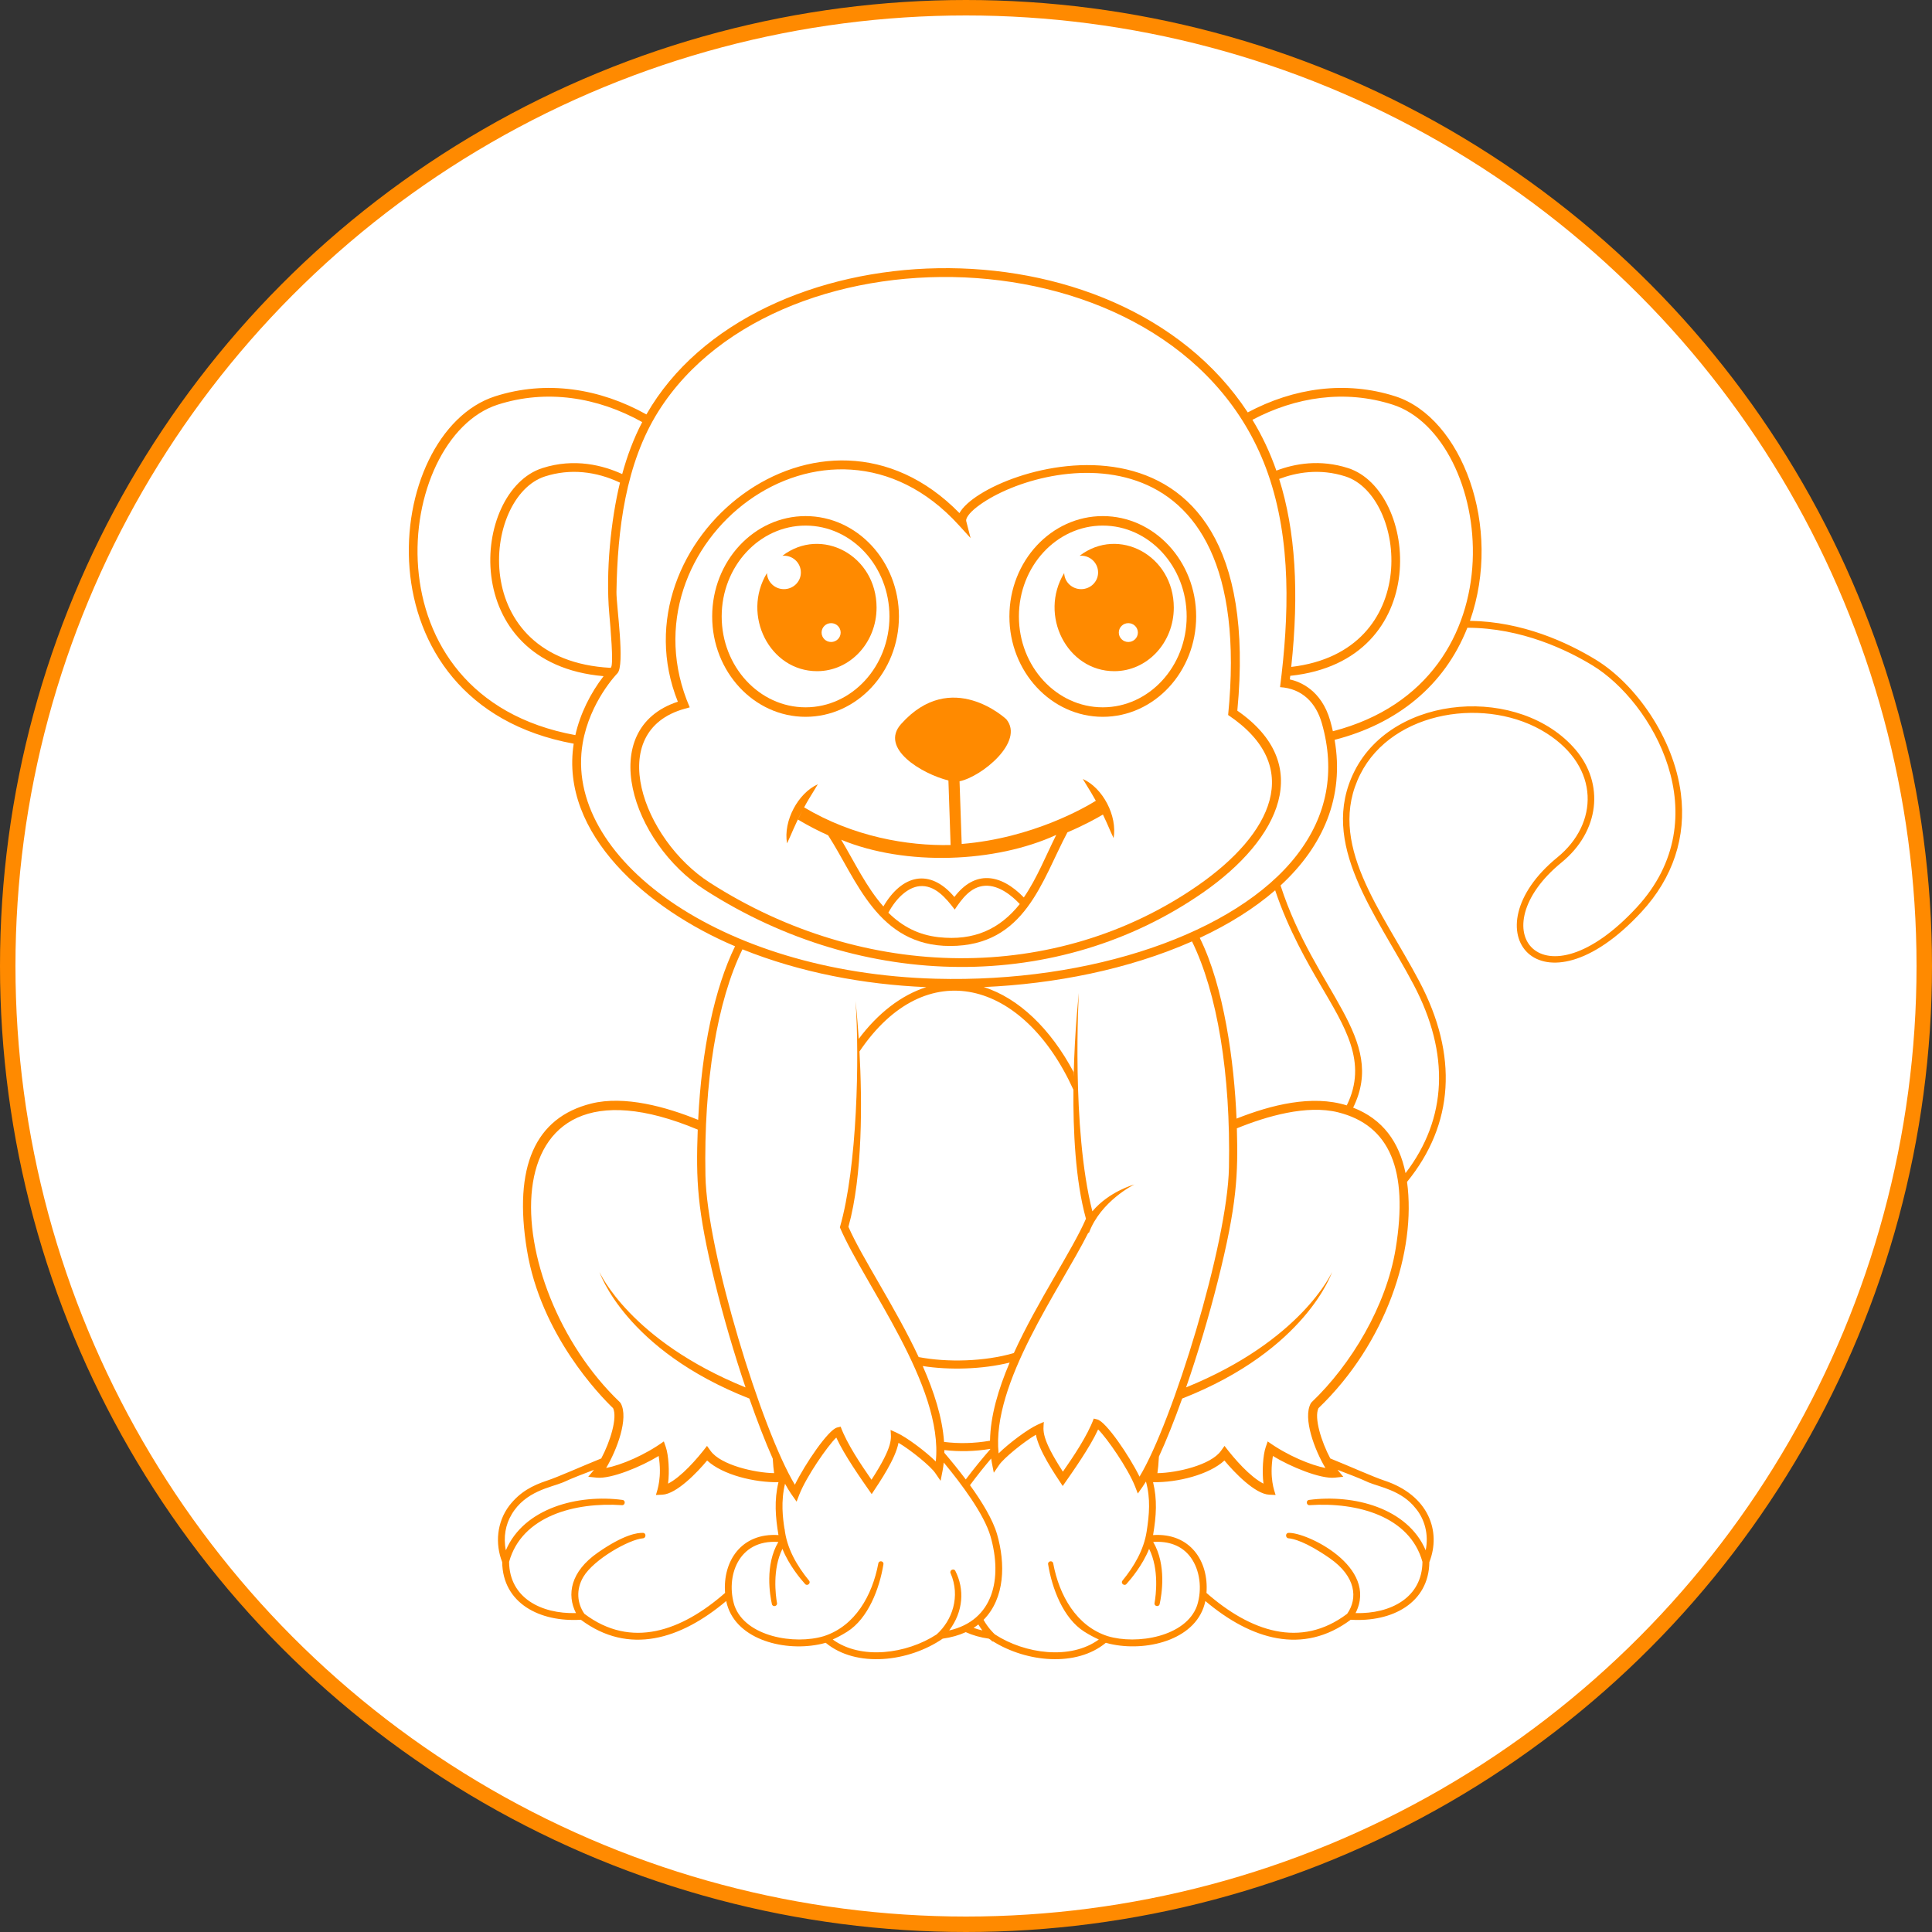 <svg width="2500" height="2500" viewBox="0 0 2500 2500" fill="none" xmlns="http://www.w3.org/2000/svg">
<rect x="0" y="0" width="2500" height="2500" fill="#333333" stroke="none"/>
<circle cx="1250" cy="1250" r="1240" fill="white" stroke="#FF8A00" stroke-width="20"/>
<g clip-path="url(#clip0_5_228)">
<path d="M2175.02 1026.69C2165.68 954.486 2116.41 885.25 2065.19 853.803C2027.96 831.078 1969.84 804.311 1902.11 803.371C1944.85 681.833 1891.62 540.583 1805.67 512.87C1740.96 492.118 1673.91 502.029 1614.59 533.646C1444.7 275.192 975.274 293.727 836.443 536.265C776.243 502.642 707.057 491.546 640.558 512.87C494.09 560.108 458.151 910.279 742.375 962.329C724.218 1079.2 838.183 1176.71 951.15 1224.47C924.65 1278.91 907.93 1357.45 903.42 1449.11C862.376 1432.4 808.244 1417.2 765.069 1427.99C692.244 1446.19 664.226 1509.98 681.854 1617.48C699.758 1726.98 776.27 1805.79 793.33 1822.18C799.219 1834.53 789.555 1865.64 778.008 1887.23C751.721 1897.88 722.495 1911.04 708.224 1915.78C688.832 1922.17 672.875 1930.53 659.094 1948.19C642.717 1969.74 640.558 1997.75 649.832 2021.33C650.521 2074.58 698.395 2099.25 751.605 2095.94C813.742 2142.34 880.971 2121.28 939.705 2071.72C949.485 2120.02 1011.35 2137.17 1058.74 2128.07C1060.06 2127.97 1066.12 2126.47 1068.46 2125.77C1108.03 2158.67 1176.04 2150.56 1219.83 2120.42C1230.95 2118.87 1240.89 2116.02 1249.7 2111.99C1258.52 2116.02 1268.46 2118.87 1279.57 2120.42C1280.33 2120.94 1281.13 2121.44 1281.9 2121.95L1284.29 2124.28L1284.72 2123.78C1328.41 2151.12 1392.9 2157.4 1430.94 2125.76C1433.73 2126.6 1439.55 2127.99 1440.67 2128.07C1487.04 2136.98 1549.76 2120.68 1559.71 2071.72C1618.74 2121.53 1685.89 2142.18 1747.8 2095.94C1801.57 2099.29 1848.89 2074.17 1849.58 2021.33C1865.11 1981.84 1848.99 1934.85 1791.19 1915.78C1776.91 1911.04 1748.02 1898.01 1721.4 1887.23C1709.86 1865.64 1700.19 1834.53 1706.08 1822.18C1793.56 1738.16 1832.89 1618.75 1820.71 1529.36C1881.48 1454.88 1887.12 1365.65 1836.71 1270.1C1788.16 1178.1 1715.17 1091.12 1760.35 1001.6C1802.12 918.838 1925.45 900.44 2001.45 948.953C2070.62 993.114 2068.71 1065.8 2015.27 1109.41C1899.1 1204.24 1993.53 1321.54 2124.31 1179.78C2164.77 1135.95 2182.31 1083.01 2175.02 1026.69ZM1802.2 523.63C1931.16 565.193 1974.91 881.475 1724.74 946.231C1723.77 941.917 1722.51 936.87 1721.28 932.578C1709.76 892.354 1681.46 881.866 1669.04 879.168C1669.24 877.598 1669.38 876.077 1669.57 874.517C1855.64 855.004 1834.93 634.73 1744.46 605.734C1708.19 594.076 1675.59 599.884 1651.6 608.961C1643.43 585.567 1633.19 563.842 1620.64 543.228C1676.41 513.725 1740.15 503.712 1802.2 523.63ZM1655.21 619.762C1677.35 611.359 1707.64 605.77 1741 616.492C1819.61 641.693 1842.07 842.94 1670.85 862.994C1681.14 766.889 1676.41 686.948 1655.21 619.762ZM744.513 951.233C469.878 901.026 510.217 566.766 644.015 523.63C707.036 503.404 772.998 513.735 831.022 546.184C819.89 567.472 811.507 590.092 805.127 613.449C780.618 602.229 743.469 592.33 701.769 605.732C609.686 635.221 591.187 858.581 781.023 874.948C764.023 896.958 750.732 923.597 744.513 951.233ZM788.347 793.57C790.164 814.301 793.936 857.442 790.844 863.354C790.801 863.395 790.505 863.702 790.055 864.183C603.678 854.348 623.937 642.525 705.219 616.489C737.884 605.987 771.491 609.976 802.259 624.532C790.542 672.538 783.643 739.688 788.347 793.57ZM754.034 961.44C763.289 907.942 798.352 871.845 798.846 871.343C809.11 861.031 797.433 783.23 797.699 765.917C798.972 685.757 809.453 599.822 851.963 532.297C1009.3 282.347 1529.69 295.623 1640.74 612.777C1671.27 699.958 1668.04 797.676 1656.38 889.17C1684.93 890.879 1702.88 909.419 1710.4 935.681C1728.32 998.237 1717.39 1055.77 1677.91 1106.7C1599.57 1207.74 1411.77 1271.96 1210.85 1266.47C929.302 1258.81 728.627 1108.26 754.034 961.44ZM1342.83 1843.48C1329.79 1849.35 1305.63 1867.5 1292.19 1880.7C1282.72 1789.59 1371.89 1667.82 1408.27 1595.14L1409.04 1595.42C1424.15 1554.36 1467.31 1532.95 1467.74 1532.75C1467.74 1532.75 1435.3 1541.51 1413.51 1567.45C1386.09 1460.11 1395.91 1286.61 1396.04 1284.81C1396.04 1284.81 1390.65 1332.21 1389.29 1393.06C1389.25 1391.07 1389.21 1389.11 1389.18 1387.15C1359.54 1331.34 1318.22 1291.53 1272.95 1277.25C1364.04 1273.28 1459.71 1254.69 1542.45 1218.17C1575.07 1284.71 1592.6 1389.49 1590.26 1510.85C1588.38 1609.36 1517.42 1839.91 1474.55 1910.78C1461.31 1883.8 1431.19 1839.46 1419.82 1836.73L1415.31 1835.64C1407.03 1858.13 1389 1884.68 1375.38 1904.32C1346.68 1859.97 1350.04 1851.18 1350.71 1839.91L1342.83 1843.48ZM1281.08 1864.29C1260.22 1867.87 1240.66 1868.2 1221.61 1865.84C1219.43 1834.37 1208.65 1800.89 1194.01 1767.64C1227.82 1773.02 1270.86 1772.03 1306.48 1763.18C1291.82 1797.61 1281.59 1832.15 1281.08 1864.29ZM1281.35 1875.4C1271.96 1886.2 1260.66 1899.78 1249.7 1914.4C1240.24 1901.77 1230.51 1889.91 1221.98 1879.95C1222 1878.76 1222.02 1877.58 1222.01 1876.39C1241.33 1878.61 1261.08 1878.19 1281.32 1874.88C1281.33 1875.06 1281.33 1875.23 1281.35 1875.4ZM1112.16 1360.61C1198.28 1233.03 1324.64 1268.43 1389.02 1410.18C1388.57 1461.95 1391.37 1527.17 1405.22 1577.05C1387.28 1618.43 1342.4 1683.85 1311.91 1750.86C1273.88 1761.95 1225.61 1763.13 1188.75 1756.04C1159.01 1692.28 1114.97 1626.95 1097.87 1587.51C1116.53 1520.29 1115.58 1424.02 1112.16 1360.61ZM1552.48 1213.62C1590.13 1196.07 1623.16 1175.37 1650.06 1152.03C1667.22 1203.41 1692.67 1247.11 1708.04 1273.48L1708.04 1273.48C1740.31 1328.78 1770.26 1374.51 1742.7 1430.37C1697.8 1416.27 1644.84 1429.74 1600.07 1447.47C1597.14 1374.76 1583.76 1276.25 1552.48 1213.62ZM960.744 1228.43C1035.25 1258.37 1117.79 1273.98 1198.65 1277.36C1166 1287.71 1135.96 1311.25 1111.19 1344.29C1109.24 1314.55 1107.06 1295.27 1107.06 1295.27C1112.2 1367.35 1109.48 1510.01 1086.78 1588.21C1118.54 1662.29 1221.08 1793.33 1210.91 1891.16C1197.47 1877.97 1173.3 1859.81 1160.27 1853.94L1152.39 1850.36C1153.03 1861.19 1156.71 1869.98 1127.71 1914.78C1114.11 1895.15 1096.07 1868.59 1087.79 1846.1L1083.28 1847.19C1071.91 1849.91 1041.79 1894.26 1028.55 1921.23C985.68 1850.36 914.715 1619.81 912.84 1521.3C910.495 1399.83 928.063 1294.96 960.744 1228.43ZM803.179 1815.78L802.099 1814.4C644.601 1664.15 623.248 1344.65 902.873 1461.69C900.469 1527.44 902.056 1565.11 924.876 1658.56C935.914 1703.75 949.987 1751.69 964.729 1795.31C815.506 1734.8 776.095 1646.85 775.68 1645.9C775.68 1645.9 808.957 1746.68 969.681 1809.73C979.826 1838.78 990.156 1865.44 999.927 1887.47C1000.4 1895.23 1000.98 1901.53 1001.71 1906.25C976.771 1905.86 932.6 1895.75 919.512 1877.44L914.873 1870.99C901.545 1888.54 881.445 1911.12 864.47 1919.82C866.537 1903.92 865.055 1882.69 861.591 1872.63L859.022 1865.17C834.329 1883 804.084 1895.71 784.339 1899.57C797.965 1876.81 813.98 1835.08 803.179 1815.78ZM938.248 2061.23C881.793 2110.68 816.775 2134.03 756.187 2088.24C747.067 2075.19 744.877 2057.16 754.896 2040.4C768.512 2017.61 814.227 1991.95 832.055 1990.55C836.059 1990.24 836.428 1983.76 832.146 1983.55C824.801 1983.18 807.002 1985.79 773.592 2009.06C738.091 2033.8 733.2 2063.42 745.306 2087.33C699.961 2088.54 659.14 2067.49 658.769 2021.02C675.224 1961.63 744.069 1943.52 804.884 1947.68C809.095 1947.97 809.762 1941.47 805.559 1940.91C748.405 1933.28 678.007 1951.1 654.569 2006.07C651.078 1989.01 654.362 1972.33 661.937 1959.9V1959.83C679.726 1929.42 712.925 1924.68 728.418 1918.24C737.65 1914.45 731.315 1916.16 768.601 1901.97C768.092 1902.6 769.827 1900.55 761.186 1910.92L772.026 1912.06C790.633 1914.08 829.866 1897.82 852.307 1884.02C856.694 1911.18 850.873 1927.59 848.764 1934.5L857.103 1934.12C875.445 1933.24 902.341 1905.21 915.029 1889.88C935.197 1908.63 976.782 1918.54 1007.34 1917.94C1001.67 1941.19 1003.41 1963.07 1007.34 1986.38C959.114 1983.22 935.081 2020.41 938.248 2061.23ZM1228.22 2109.81C1246.78 2085.09 1248.23 2056.41 1236.18 2032.7C1234.26 2028.91 1228.33 2031.73 1230.05 2035.7C1243.09 2065.84 1232.15 2096.88 1211.96 2114.96C1173.01 2140.32 1113.94 2148.14 1077.54 2121.5C1083 2119.04 1089.36 2115.77 1096.3 2111.39C1123.47 2094.28 1138.1 2055.53 1143.16 2024.12C1143.85 2019.8 1137.35 2018.76 1136.55 2023.02C1128.75 2064.71 1106.41 2104.13 1066.09 2117.16C1028.24 2128.62 964.766 2118.01 950.447 2077.78C938.729 2041.17 954.613 1991.61 1007.17 1995.3C989.549 2025.21 996.264 2064.19 998.836 2075.72C999.777 2079.95 1006.18 2078.57 1005.44 2074.4C1003.67 2064.3 999.257 2030.77 1012.45 2004.22C1020.95 2025.43 1035.98 2043.28 1041.78 2049.7C1044.69 2052.92 1049.65 2048.65 1046.9 2045.3C1031.01 2025.93 1017.91 2003.16 1015.22 1978.04L1015.07 1978.06C1012.97 1964.38 1010.22 1942.98 1015.82 1919.97C1021.8 1930.76 1024.67 1934.46 1030.78 1943.1L1034.29 1934.03C1043.4 1910.77 1070.66 1871.33 1082.14 1860.17C1092.47 1882.89 1114.43 1914.02 1127.96 1933.38C1139.51 1915.95 1158.62 1887.79 1162.66 1866.98C1179.3 1876.81 1204.3 1897.46 1210.08 1905.92L1217.12 1916.17C1219.55 1903.88 1220.37 1900.51 1221.21 1892.52C1244.35 1920.36 1273.54 1959.61 1281.7 1987.96C1297.42 2042.58 1285.51 2096.78 1228.22 2109.81ZM1259.81 2106.44C1261.95 2105.06 1264.02 2103.63 1265.99 2102.07C1267.52 2104.63 1269.23 2107.21 1271.17 2109.8C1267.18 2108.9 1263.42 2107.74 1259.81 2106.44ZM1548.99 2077.68C1534.6 2118.11 1470.84 2128.55 1433.28 2117.15C1393.01 2104.12 1370.66 2064.75 1362.85 2023.02C1362.04 2018.67 1355.58 2019.95 1356.25 2024.12C1361.31 2055.55 1375.93 2094.27 1403.11 2111.39C1410.04 2115.76 1416.41 2119.04 1421.86 2121.5C1385.4 2148.19 1326.32 2140.27 1287.44 2114.95C1286.13 2113.78 1278.89 2107.01 1272.71 2096.07C1300.6 2067.9 1301.1 2023.15 1290.25 1985.49C1284.76 1966.41 1270.74 1943.38 1255.16 1921.82C1264.41 1909.28 1274.04 1897.37 1282.53 1887.34C1283.2 1891.88 1283.27 1891.96 1285.98 1905.7L1293.02 1895.45C1298.8 1886.99 1323.81 1866.34 1340.45 1856.51C1344.48 1877.32 1363.59 1905.46 1375.15 1922.91C1388.97 1903.13 1410.68 1872.3 1420.96 1849.7C1432.44 1860.86 1459.7 1900.3 1468.82 1923.56L1472.32 1932.63C1477.61 1925.16 1479.36 1922.87 1482.87 1917.11C1488.95 1939.41 1487.21 1959.72 1483.75 1981.83C1480.1 2005.36 1467.64 2026.85 1452.47 2045.34C1449.73 2048.68 1454.77 2052.85 1457.58 2049.76C1463.33 2043.4 1478.43 2025.49 1486.96 2004.21C1500.15 2030.76 1495.75 2064.29 1493.97 2074.39C1493.22 2078.58 1499.64 2079.87 1500.57 2075.72C1503.14 2064.18 1509.86 2025.2 1492.23 1995.3C1511.81 1993.92 1529.38 1999.66 1540.77 2015.25C1552.67 2031.57 1555.89 2056.12 1548.99 2077.68ZM1727.38 1912.07L1738.22 1910.92C1728.83 1899.66 1731.71 1903.1 1730.81 1901.97C1767.35 1915.87 1764.64 1915.65 1770.98 1918.24C1784.88 1924.02 1813.67 1928.57 1831.74 1951.65C1843.49 1965.53 1849.03 1985.58 1844.84 2006.07C1821.39 1951.07 1751.26 1933.24 1693.85 1940.91C1689.61 1941.48 1690.32 1947.97 1694.52 1947.68C1755.93 1943.48 1824.26 1961.9 1840.64 2021.02C1840.29 2067.09 1799.72 2088.54 1754.1 2087.34C1784.4 2027.48 1690.67 1982.37 1667.24 1983.55C1663.02 1983.76 1663.28 1990.24 1667.34 1990.55C1672.93 1990.99 1689.17 1994.39 1720.72 2016.37C1754.65 2040.01 1757.25 2068.26 1743.22 2088.25C1682.87 2133.84 1617.83 2110.87 1561.17 2061.25C1564.34 2020.21 1540.07 1983.22 1492.07 1986.38C1496.36 1961.09 1497.54 1940.39 1492.07 1917.94C1523.54 1918.56 1564.69 1908.19 1584.38 1889.89C1597.07 1905.21 1623.96 1933.25 1642.3 1934.12L1650.64 1934.5C1648.93 1928.9 1642.46 1912.73 1647.1 1884.02C1669.54 1897.82 1708.77 1914.08 1727.38 1912.07ZM1806.02 1615.62C1793.82 1690.12 1748.41 1765.65 1697.3 1814.41L1696.22 1815.79C1685.42 1835.08 1701.43 1876.81 1715.07 1899.58C1696.96 1896.04 1666.46 1884.01 1640.38 1865.18L1637.81 1872.64C1634.35 1882.7 1632.86 1903.93 1634.93 1919.83C1617.55 1910.92 1597.73 1888.38 1584.53 1871L1579.89 1877.45C1566.81 1895.74 1523.18 1905.86 1497.69 1906.26C1498.49 1901.01 1499.13 1893.83 1499.63 1884.85C1509.26 1863.98 1519.54 1838.19 1529.72 1809.74C1690.44 1746.69 1723.72 1645.91 1723.72 1645.91C1723.3 1646.86 1683.92 1734.75 1534.81 1795.27C1549.72 1752.18 1564.13 1704.17 1575.66 1658.39C1600.9 1558.22 1602.16 1519.13 1600.5 1460.05C1639 1444.35 1691 1429.25 1731.5 1439.34C1798.32 1456.06 1822.71 1513.7 1806.02 1615.62ZM2118.06 1174.02C1995.84 1306.47 1913.7 1203.31 2020.65 1116.01C2070.05 1075.7 2076.34 1014.03 2038.67 969.988C1967.45 886.684 1803.81 896.639 1752.75 997.775C1705.43 1091.54 1781.39 1183.52 1829.18 1274.08C1876.47 1363.73 1872.72 1447.55 1818.76 1518.03C1810.64 1477.93 1789.41 1448.22 1750.97 1433.28C1795.08 1343.59 1701.52 1283.51 1657.03 1145.79C1712.23 1094.88 1739.85 1031.31 1726.99 957.344C1807.27 936.742 1868.9 887.869 1898.76 812.314C1969.07 812.421 2028.52 841.404 2060.75 861.074C2137.78 907.966 2225.37 1057.75 2118.06 1174.02Z" fill="#FF8A00"/>
<path d="M1556.3 1155.24C1657.16 1085.25 1701.06 988.788 1601.1 919.616C1642.62 484.432 1274.61 602.729 1241.54 663.946C1063.23 481.699 793.833 699.924 877.12 907.992C769.929 943.252 816.993 1090.42 912.382 1151.65C1117.51 1283.3 1370.23 1284.35 1556.3 1155.24ZM918.492 1142.14C831.721 1086.45 780.833 946.1 886.247 917.038L892.508 915.308C800.677 703.003 1070.91 492.876 1240.61 679.436L1255.93 696.275L1250.27 674.229C1249.47 671.109 1253.47 664.244 1264.22 655.934C1343.81 594.404 1627.64 537.951 1589.2 925.212C1688.63 991.871 1645.79 1079.38 1549.86 1145.95C1367.3 1272.63 1119.47 1271.13 918.492 1142.14Z" fill="#FF8A00"/>
<path d="M1401.13 1007.98C1412.22 1026.15 1413.75 1028.46 1418 1036.2C1404.9 1044.37 1336.23 1084.59 1244.43 1092.08L1241.65 1010.96C1270 1005.21 1326.19 959.757 1302.14 930.669C1302.14 930.669 1231.15 863.776 1165.92 936.971C1137.85 968.461 1192.86 1001.34 1227.25 1009.95L1230.08 1093.45C1174.15 1094.72 1104.14 1082.71 1040.53 1044.73C1045.39 1035.77 1046.06 1034.87 1058.28 1014.84C1032.79 1026.21 1013.31 1062.19 1018.43 1091.36C1024.95 1077.76 1027.58 1069.24 1038.15 1049.18L1032.49 1060.49C1045.56 1068.3 1058.6 1075.04 1071.58 1080.86C1108.5 1137.88 1135.42 1224.09 1229.4 1224.09C1326.79 1224.09 1347.97 1139.48 1381.23 1077.05C1403.1 1067.73 1418.98 1058.91 1427.18 1054.03C1433.93 1067.98 1435.61 1073.28 1440.98 1084.5C1446.02 1055.76 1427.09 1019.56 1401.13 1007.98ZM1214.47 1212.7C1189.05 1209.82 1168.12 1199.4 1149.52 1181.03C1160.38 1161.02 1175.29 1148.25 1189.71 1146.72C1209.79 1144.68 1224.23 1162.33 1235.41 1176.96C1244.8 1163.02 1255.95 1147.48 1274.35 1146.18C1292.87 1144.99 1310.09 1159.68 1319.6 1169.83C1293.7 1202.21 1260.45 1217.83 1214.47 1212.7ZM1324.82 1161.29C1294.38 1129.97 1261.27 1126.05 1234.96 1160.7C1202.96 1122.74 1166.97 1132.13 1143.1 1172.95C1121.1 1148.09 1105.78 1115.61 1088.5 1086.63C1172.25 1121.23 1288.62 1116.33 1366.78 1080.35C1353.54 1106.83 1341.71 1136.73 1324.82 1161.29Z" fill="#FF8A00"/>
<path d="M1397.03 719.173C1410.03 718.034 1420.93 728.071 1420.93 740.823C1420.93 752.708 1411.14 762.362 1398.98 762.362C1387.17 762.362 1377.42 753.079 1377.04 741.521C1343.98 796.041 1380.58 868.502 1441.93 868.502C1484.49 868.502 1518.89 831.702 1518.89 786.261C1518.88 718.736 1447.54 680.605 1397.03 719.173ZM1460.06 830.725C1453.22 830.725 1447.73 825.268 1447.73 818.533C1447.73 811.806 1453.22 806.344 1460.06 806.344C1466.9 806.344 1472.41 811.805 1472.41 818.533C1472.41 825.268 1466.9 830.725 1460.06 830.725Z" fill="#FF8A00"/>
<path d="M1427 667.819C1360.37 667.819 1306.16 726.077 1306.16 797.689C1306.16 869.305 1360.37 927.558 1427 927.558C1493.63 927.558 1547.83 869.303 1547.83 797.689C1547.84 726.076 1493.63 667.819 1427 667.819ZM1427 915.265C1367.15 915.265 1318.46 862.518 1318.46 797.689C1318.46 732.859 1367.15 680.114 1427 680.114C1486.84 680.114 1535.54 732.859 1535.54 797.689C1535.54 862.52 1486.85 915.265 1427 915.265Z" fill="#FF8A00"/>
<path d="M1134.27 786.256C1134.27 718.732 1062.93 680.598 1012.42 719.17C1025.42 718.031 1036.32 728.066 1036.32 740.821C1036.32 752.705 1026.53 762.359 1014.37 762.359C1002.56 762.359 992.816 753.077 992.43 741.519C959.376 796.037 995.976 868.499 1057.32 868.499C1099.88 868.499 1134.27 831.7 1134.27 786.256ZM1075.46 806.346C1082.3 806.346 1087.8 811.808 1087.8 818.535C1087.8 825.27 1082.3 830.727 1075.46 830.727C1068.62 830.727 1063.13 825.27 1063.13 818.535C1063.12 811.808 1068.62 806.346 1075.46 806.346Z" fill="#FF8A00"/>
<path d="M1163.23 797.689C1163.23 726.074 1109.03 667.819 1042.4 667.819C975.766 667.819 921.56 726.077 921.56 797.689C921.56 869.305 975.764 927.558 1042.4 927.558C1109.03 927.559 1163.23 869.302 1163.23 797.689ZM933.854 797.689C933.854 732.859 982.548 680.114 1042.39 680.114C1102.24 680.114 1150.94 732.859 1150.94 797.689C1150.94 862.518 1102.24 915.265 1042.39 915.265C982.545 915.265 933.854 862.52 933.854 797.689Z" fill="#FF8A00"/>
</g>
<defs>
<clipPath id="clip0_5_228">
<rect width="1647.63" height="1800" fill="white" transform="translate(529 347)"/>
</clipPath>
</defs>
</svg>
